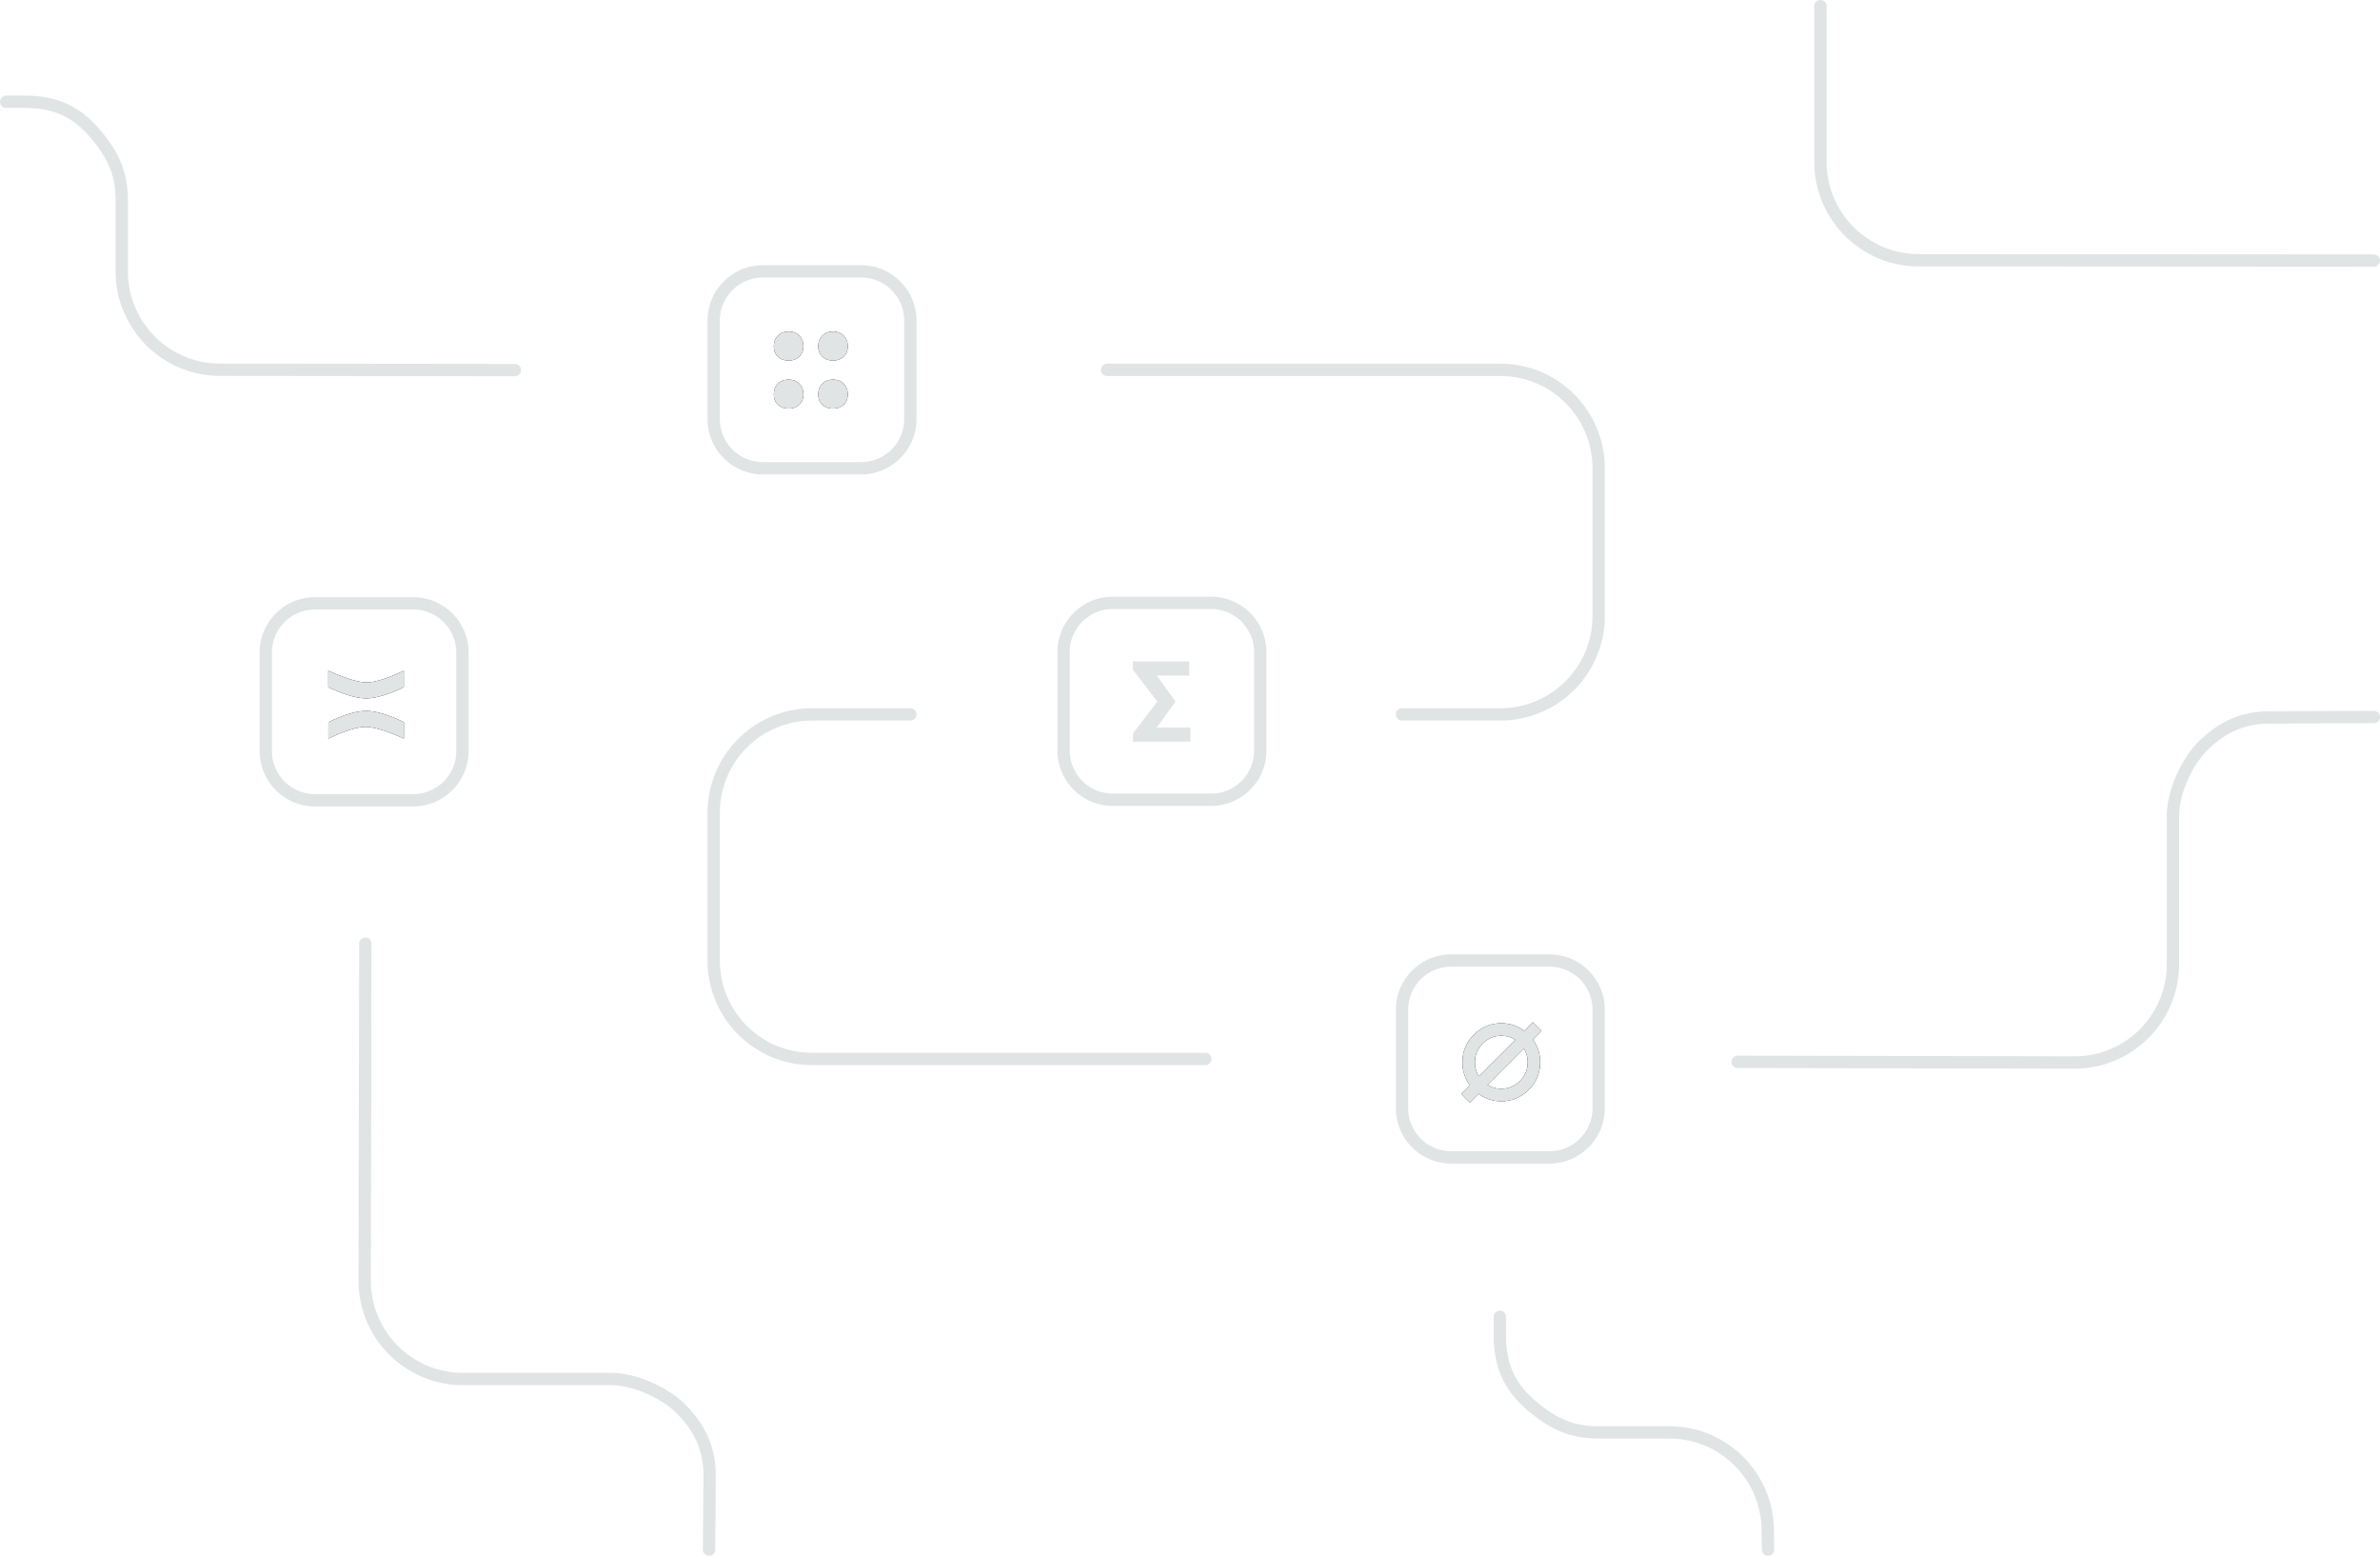 <svg width="1544" height="1009" xmlns="http://www.w3.org/2000/svg">
  <g fill="none" fill-rule="evenodd">
    <path d="M941.44 622.957h63.785c17.614 0 31.893 14.292 31.893 31.921v63.843c0 17.63-14.279 31.92-31.893 31.92H941.44c-17.614 0-31.893-14.29-31.893-31.92v-63.843c0-17.63 14.279-31.921 31.893-31.921h0ZM204.321 391.315h63.786c17.614 0 31.893 14.292 31.893 31.921v63.843c0 17.63-14.279 31.921-31.893 31.921h-63.786c-17.614 0-31.893-14.292-31.893-31.921v-63.843c0-17.63 14.28-31.92 31.893-31.92h0ZM721.893 391h63.786c17.614 0 31.893 14.292 31.893 31.921v63.843c0 17.63-14.28 31.92-31.893 31.92h-63.786c-17.614 0-31.893-14.29-31.893-31.92V422.92c0-17.63 14.279-31.921 31.893-31.921h0ZM494.893 176h63.786c17.614 0 31.893 14.292 31.893 31.921v63.858c0 17.63-14.28 31.92-31.893 31.92h-63.786c-17.614 0-31.893-14.29-31.893-31.92v-63.843c0-17.63 14.279-31.921 31.893-31.921V176h0ZM718.159 239.857h255.174c35.228 0 63.785 28.584 63.785 63.843v95.779c0 35.259-28.557 63.842-63.785 63.842h-63.786M781.96 686.8H526.786c-35.228 0-63.786-28.584-63.786-63.843v-95.779c0-16.932 6.72-33.17 18.682-45.143a63.757 63.757 0 0 1 45.104-18.7h63.786M1540 169l-295.214-.2c-35.228 0-63.786-28.584-63.786-63.843V4M334 240l-191.214-.2C107.558 239.8 79 211.215 79 175.956v-45.779C79 112 73 100 62 87 51 74 38 66 16 66H4M1147 1005l-.2-12.214c0-35.228-28.584-63.786-63.843-63.786h-45.779C1019 929 1007 923 994 912c-13-11-21-24-21-46v-12M237 612l-.42 218.594c0 35.228 28.583 63.786 63.843 63.786H396.2c16.932 0 36.179 10 45.179 19s19 22 19 44L460 1005M1127.29 688.67l218.594.42c35.228 0 63.786-28.584 63.786-63.843v-95.779c0-16.932 10-36.178 19-45.178s22-19 44-19L1540 465" stroke="#E1E4E5" stroke-width="8" stroke-linecap="round" stroke-linejoin="round"/>
    <g fill-rule="nonzero">
      <path d="M237.546 452.945c6.175 0 14.311-2.424 24.408-7.271V435c-10.56 5.065-18.696 7.597-24.408 7.597-5.68-.217-13.863-2.75-24.546-7.597v10.674c10.189 4.847 18.371 7.27 24.546 7.27ZM262 479v-10.674c-10.158-4.847-18.325-7.27-24.5-7.27-6.175 0-14.326 2.423-24.454 7.27V479c10.59-5.065 18.742-7.597 24.454-7.597 5.681.217 13.848 2.75 24.5 7.597Z" fill="#000"/>
      <path d="M237.546 452.945c6.175 0 14.311-2.424 24.408-7.271V435c-10.56 5.065-18.696 7.597-24.408 7.597-5.68-.217-13.863-2.75-24.546-7.597v10.674c10.189 4.847 18.371 7.27 24.546 7.27ZM262 479v-10.674c-10.158-4.847-18.325-7.27-24.5-7.27-6.175 0-14.326 2.423-24.454 7.27V479c10.59-5.065 18.742-7.597 24.454-7.597 5.681.217 13.848 2.75 24.5 7.597Z" fill="#E1E4E5"/>
    </g>
    <g fill-rule="nonzero">
      <path d="M540.4 233.846c2.816 0 5.12-.85 6.912-2.548 1.792-1.699 2.688-3.894 2.688-6.586 0-2.885-.896-5.225-2.688-7.02-1.792-1.795-4.096-2.692-6.912-2.692s-5.12.897-6.912 2.692c-1.792 1.795-2.688 4.135-2.688 7.02 0 2.692.896 4.887 2.688 6.586 1.792 1.699 4.096 2.548 6.912 2.548Zm-28.8 0c2.816 0 5.12-.85 6.912-2.548 1.792-1.699 2.688-3.894 2.688-6.586 0-2.885-.896-5.225-2.688-7.02-1.792-1.795-4.096-2.692-6.912-2.692s-5.12.897-6.912 2.692c-1.792 1.795-2.688 4.135-2.688 7.02 0 2.692.896 4.887 2.688 6.586 1.792 1.699 4.096 2.548 6.912 2.548Zm0 31.154c2.816 0 5.12-.85 6.912-2.548 1.792-1.699 2.688-3.894 2.688-6.587 0-2.884-.896-5.224-2.688-7.019-1.792-1.795-4.096-2.692-6.912-2.692s-5.12.897-6.912 2.692c-1.792 1.795-2.688 4.135-2.688 7.02 0 2.692.896 4.887 2.688 6.586 1.792 1.699 4.096 2.548 6.912 2.548Zm28.8 0c2.816 0 5.12-.85 6.912-2.548 1.792-1.699 2.688-3.894 2.688-6.587 0-2.884-.896-5.224-2.688-7.019-1.792-1.795-4.096-2.692-6.912-2.692s-5.12.897-6.912 2.692c-1.792 1.795-2.688 4.135-2.688 7.02 0 2.692.896 4.887 2.688 6.586 1.792 1.699 4.096 2.548 6.912 2.548Z" fill="#000"/>
      <path d="M540.4 233.846c2.816 0 5.12-.85 6.912-2.548 1.792-1.699 2.688-3.894 2.688-6.586 0-2.885-.896-5.225-2.688-7.02-1.792-1.795-4.096-2.692-6.912-2.692s-5.12.897-6.912 2.692c-1.792 1.795-2.688 4.135-2.688 7.02 0 2.692.896 4.887 2.688 6.586 1.792 1.699 4.096 2.548 6.912 2.548Zm-28.8 0c2.816 0 5.12-.85 6.912-2.548 1.792-1.699 2.688-3.894 2.688-6.586 0-2.885-.896-5.225-2.688-7.02-1.792-1.795-4.096-2.692-6.912-2.692s-5.12.897-6.912 2.692c-1.792 1.795-2.688 4.135-2.688 7.02 0 2.692.896 4.887 2.688 6.586 1.792 1.699 4.096 2.548 6.912 2.548Zm0 31.154c2.816 0 5.12-.85 6.912-2.548 1.792-1.699 2.688-3.894 2.688-6.587 0-2.884-.896-5.224-2.688-7.019-1.792-1.795-4.096-2.692-6.912-2.692s-5.12.897-6.912 2.692c-1.792 1.795-2.688 4.135-2.688 7.02 0 2.692.896 4.887 2.688 6.586 1.792 1.699 4.096 2.548 6.912 2.548Zm28.8 0c2.816 0 5.12-.85 6.912-2.548 1.792-1.699 2.688-3.894 2.688-6.587 0-2.884-.896-5.224-2.688-7.019-1.792-1.795-4.096-2.692-6.912-2.692s-5.12.897-6.912 2.692c-1.792 1.795-2.688 4.135-2.688 7.02 0 2.692.896 4.887 2.688 6.586 1.792 1.699 4.096 2.548 6.912 2.548Z" fill="#E1E4E5"/>
    </g>
    <g fill-rule="nonzero">
      <path d="m953.59 715 5.59-5.59a23.721 23.721 0 0 0 5.12 2.912c2.975 1.253 6.193 1.88 9.653 1.88 3.46 0 6.678-.627 9.653-1.88 2.975-1.252 5.7-3.1 8.174-5.542 2.474-2.474 4.321-5.199 5.542-8.174 1.222-2.975 1.832-6.17 1.832-9.583 0-3.507-.61-6.748-1.832-9.723a25.309 25.309 0 0 0-2.912-5.12l5.59-5.59-5.59-5.59-5.59 5.59a23.675 23.675 0 0 0-5.214-3.053c-2.975-1.253-6.193-1.88-9.653-1.88-3.46 0-6.678.627-9.653 1.88-2.975 1.252-5.7 3.116-8.174 5.59-2.473 2.473-4.321 5.198-5.542 8.173-1.222 2.975-1.832 6.216-1.832 9.723 0 3.414.61 6.608 1.832 9.583a22.315 22.315 0 0 0 3.006 5.214l-5.59 5.59 5.59 5.59Zm5.825-17.005a12.622 12.622 0 0 1-1.316-2.49c-.845-2.003-1.268-4.164-1.268-6.482 0-2.41.415-4.619 1.245-6.623.83-2.004 2.09-3.852 3.781-5.543 1.66-1.66 3.508-2.928 5.543-3.805 2.036-.845 4.22-1.268 6.553-1.268s4.517.423 6.553 1.268c.877.376 1.722.83 2.536 1.363l-23.627 23.58Zm14.538 8.127c-2.333 0-4.517-.423-6.553-1.268a19.31 19.31 0 0 1-2.395-1.269l23.58-23.58c.47.782.877 1.581 1.222 2.395.845 2.004 1.268 4.212 1.268 6.623 0 2.318-.415 4.479-1.245 6.483-.83 2.004-2.09 3.852-3.781 5.543-1.66 1.66-3.508 2.928-5.543 3.805-2.036.845-4.22 1.268-6.553 1.268Z" fill="#000"/>
      <path d="m953.59 715 5.59-5.59a23.721 23.721 0 0 0 5.12 2.912c2.975 1.253 6.193 1.88 9.653 1.88 3.46 0 6.678-.627 9.653-1.88 2.975-1.252 5.7-3.1 8.174-5.542 2.474-2.474 4.321-5.199 5.542-8.174 1.222-2.975 1.832-6.17 1.832-9.583 0-3.507-.61-6.748-1.832-9.723a25.309 25.309 0 0 0-2.912-5.12l5.59-5.59-5.59-5.59-5.59 5.59a23.675 23.675 0 0 0-5.214-3.053c-2.975-1.253-6.193-1.88-9.653-1.88-3.46 0-6.678.627-9.653 1.88-2.975 1.252-5.7 3.116-8.174 5.59-2.473 2.473-4.321 5.198-5.542 8.173-1.222 2.975-1.832 6.216-1.832 9.723 0 3.414.61 6.608 1.832 9.583a22.315 22.315 0 0 0 3.006 5.214l-5.59 5.59 5.59 5.59Zm5.825-17.005a12.622 12.622 0 0 1-1.316-2.49c-.845-2.003-1.268-4.164-1.268-6.482 0-2.41.415-4.619 1.245-6.623.83-2.004 2.09-3.852 3.781-5.543 1.66-1.66 3.508-2.928 5.543-3.805 2.036-.845 4.22-1.268 6.553-1.268s4.517.423 6.553 1.268c.877.376 1.722.83 2.536 1.363l-23.627 23.58Zm14.538 8.127c-2.333 0-4.517-.423-6.553-1.268a19.31 19.31 0 0 1-2.395-1.269l23.58-23.58c.47.782.877 1.581 1.222 2.395.845 2.004 1.268 4.212 1.268 6.623 0 2.318-.415 4.479-1.245 6.483-.83 2.004-2.09 3.852-3.781 5.543-1.66 1.66-3.508 2.928-5.543 3.805-2.036.845-4.22 1.268-6.553 1.268Z" fill="#E1E4E5"/>
    </g>
    <path d="M772.292 471.9v9.1h-33.086v-9.1h33.086Zm-.765-42.9v9.151h-31.149V429h31.15Zm-9.023 25.72v.535L743.794 481H735v-5.353L750.778 455 735 434.404V429h8.794l18.71 25.72Z" fill="#E1E4E5" fill-rule="nonzero"/>
  </g>
</svg>

